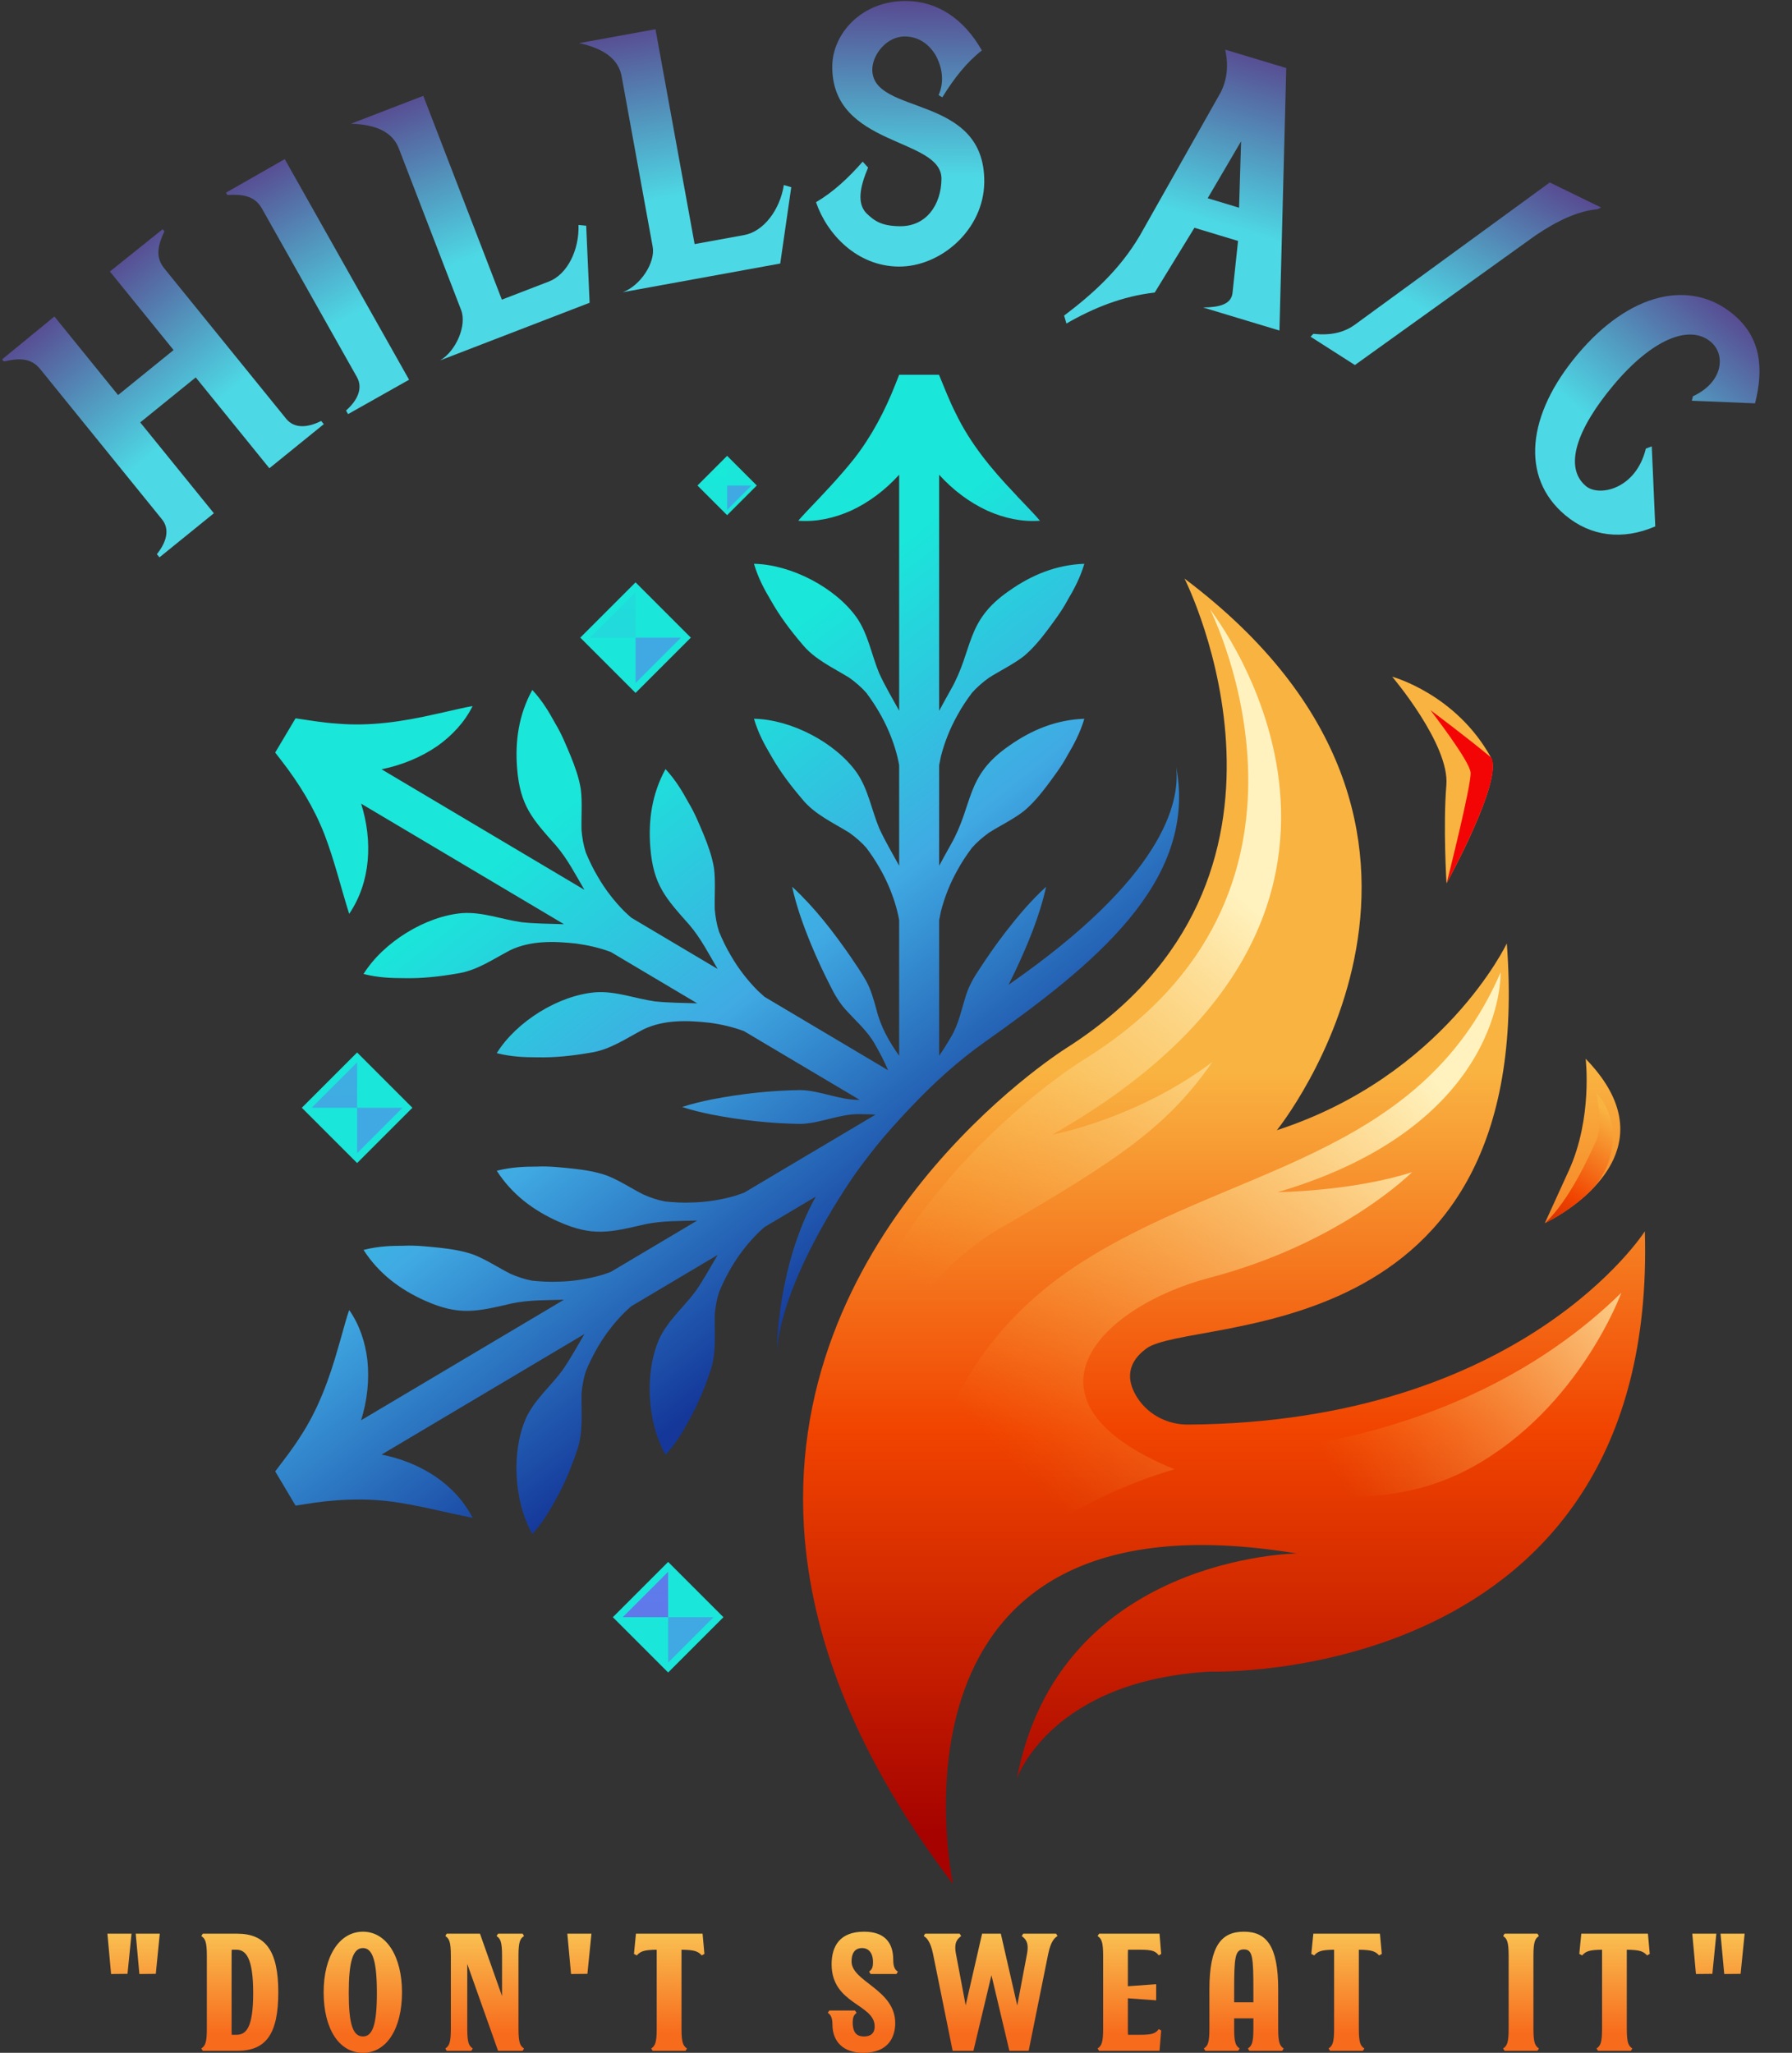 <?xml version="1.0" encoding="UTF-8" standalone="no" ?>
<!DOCTYPE svg PUBLIC "-//W3C//DTD SVG 1.1//EN" "http://www.w3.org/Graphics/SVG/1.1/DTD/svg11.dtd">
<svg xmlns="http://www.w3.org/2000/svg" xmlns:xlink="http://www.w3.org/1999/xlink" version="1.1" width="1745.954" height="2000" viewBox="0 0 1745.954 2000" xml:space="preserve">
<rect x="0" y="0" width="1745.954" height="2000" fill="#333333" stroke="none"/>
<desc>Created with Fabric.js 5.3.0</desc>
<defs>
</defs>
<g transform="matrix(1 0 0 1 872.977 1000)" id="background-logo"  >
<rect style="stroke: none; stroke-width: 0; stroke-dasharray: none; stroke-linecap: butt; stroke-dashoffset: 0; stroke-linejoin: miter; stroke-miterlimit: 4; fill: rgb(255,255,255); fill-opacity: 0; fill-rule: nonzero; opacity: 1;"  paint-order="stroke"  x="-1656.135" y="-1324.908" rx="0" ry="0" width="3312.27" height="2649.816" />
</g>
<g transform="matrix(8.056 0 0 8.056 935.481 1100.325)" id="logo-logo"  >
<g style=""  paint-order="stroke"   >
		<g transform="matrix(0.326 0 0 0.326 31.923 12.329)"  >
<linearGradient id="SVGID_3968_135280" gradientUnits="userSpaceOnUse" gradientTransform="matrix(1 0 0 1 0 0)"  x1="595.801" y1="478.466" x2="595.801" y2="762.245">
<stop offset="0%" style="stop-color:rgb(249,179,65);stop-opacity: 1"/>
<stop offset="46.816%" style="stop-color:rgb(241,68,0);stop-opacity: 1"/>
<stop offset="100%" style="stop-color:rgb(165,2,0);stop-opacity: 1"/>
</linearGradient>
<path style="stroke: none; stroke-width: 1; stroke-dasharray: none; stroke-linecap: butt; stroke-dashoffset: 0; stroke-linejoin: miter; stroke-miterlimit: 4; fill: url(#SVGID_3968_135280); fill-rule: nonzero; opacity: 1;"  paint-order="stroke"  transform=" translate(-595.801, -537.566)" d="M 590.807 700.893 C 532.244 704.143 519.328 739.428 518.944 740.521 C 534.643 657.943 622.743 657.077 622.743 657.077 C 464.668 630.918 494.659 777.042 495.198 779.653 C 495.198 779.667 495.198 779.682 495.213 779.696 C 459.459 732.672 443.718 690.091 440.326 652.62 C 429.979 538.588 534.004 471.665 537.098 469.692 C 537.141 469.664 537.169 469.65 537.169 469.65 C 636.354 406.545 582.021 297.225 581.127 295.437 C 581.127 295.437 581.127 295.437 581.141 295.437 C 705.222 388.888 615.376 500.053 615.376 500.053 C 677.388 479.883 700.68 430.759 700.68 430.759 C 712.248 583.582 583.37 568.721 566.848 581.112 C 558.587 587.301 560.234 594.327 563.952 599.805 C 568.069 605.852 575.109 609.301 582.433 609.258 C 706.783 608.378 751.891 537.552 751.891 537.552 C 756.859 706.3 590.807 700.893 590.807 700.893 z M 729.933 473.553 C 729.933 473.553 732.587 495.496 723.688 515.013 C 715.612 532.698 714.859 534.359 714.788 534.515 C 715.484 534.188 733.552 525.53 740.28 510.769 C 744.794 500.876 744.212 488.243 729.933 473.553 z M 694.889 361.977 C 694.875 361.92 694.846 361.877 694.818 361.821 C 681.859 338.217 658.156 331.815 658.156 331.815 C 658.156 331.815 679.503 356.938 678.254 372.026 C 676.991 387.099 678.311 408.461 678.311 408.461 C 678.311 408.461 678.311 408.447 678.325 408.433 C 678.893 407.396 699.119 370.564 694.889 361.977 z" stroke-linecap="round" />
</g>
		<g transform="matrix(0.326 0 0 0.326 10.992 -6.596)"  >
<linearGradient id="SVGID_3969_135281" gradientUnits="userSpaceOnUse" gradientTransform="matrix(1 0 0 1 0 0)"  x1="586.201" y1="400.213" x2="465.742" y2="542.069">
<stop offset="0%" style="stop-color:rgb(255,242,190);stop-opacity: 1"/>
<stop offset="100%" style="stop-color:rgb(249,179,65);stop-opacity: 0"/>
</linearGradient>
<path style="stroke: none; stroke-width: 1; stroke-dasharray: none; stroke-linecap: butt; stroke-dashoffset: 0; stroke-linejoin: miter; stroke-miterlimit: 4; fill: url(#SVGID_3969_135281); fill-rule: nonzero; opacity: 1;"  paint-order="stroke"  transform=" translate(-531.638, -479.555)" d="M 591.46 474.803 C 575.191 498.196 557.908 510.377 511.884 536.987 C 486.05 551.924 446.283 599.403 447.006 652.186 C 436.659 541.054 540.684 475.833 543.778 473.91 C 543.821 473.883 543.849 473.869 543.849 473.869 C 643.034 412.368 591.54 308.667 590.646 306.925 C 590.646 306.925 590.646 306.925 590.66 306.925 C 592.32 309.193 677.578 418.877 532.15 501.722 C 533.57 501.417 563.949 495.544 591.46 474.803 z" stroke-linecap="round" />
</g>
		<g transform="matrix(0.326 0 0 0.326 26.961 30.317)"  >
<linearGradient id="SVGID_3970_135282" gradientUnits="userSpaceOnUse" gradientTransform="matrix(1 0 0 1 0 0)"  x1="676.723" y1="484.248" x2="525.154" y2="631.224">
<stop offset="0%" style="stop-color:rgb(255,242,190);stop-opacity: 1"/>
<stop offset="100%" style="stop-color:rgb(249,179,65);stop-opacity: 0"/>
</linearGradient>
<path style="stroke: none; stroke-width: 1; stroke-dasharray: none; stroke-linecap: butt; stroke-dashoffset: 0; stroke-linejoin: miter; stroke-miterlimit: 4; fill: url(#SVGID_3970_135282); fill-rule: nonzero; opacity: 1;"  paint-order="stroke"  transform=" translate(-580.59, -592.707)" d="M 698.391 441.456 C 698.391 441.456 700.5 497.97 615.717 522.996 C 615.717 522.996 643.362 522.694 665.535 515.583 C 665.535 515.583 639.339 541.907 590.558 554.718 C 548.81 565.681 516.175 600.661 577.431 625.819 C 577.431 625.819 468.045 654.26 485.546 743.957 C 485.546 743.957 434.252 652.072 485.664 595.191 C 485.664 595.191 475.659 619.962 484.453 643.321 C 484.453 643.321 484.453 587.977 540.24 550.786 C 596.027 513.594 668.076 511.565 698.391 441.456 z" stroke-linecap="round" />
</g>
		<g transform="matrix(0.326 0 0 0.326 55.952 32.076)"  >
<linearGradient id="SVGID_3971_135283" gradientUnits="userSpaceOnUse" gradientTransform="matrix(1 0 0 1 0 0)"  x1="769.615" y1="544.3" x2="635.945" y2="625.943">
<stop offset="0%" style="stop-color:rgb(255,242,190);stop-opacity: 1"/>
<stop offset="100%" style="stop-color:rgb(249,179,65);stop-opacity: 0"/>
</linearGradient>
<path style="stroke: none; stroke-width: 1; stroke-dasharray: none; stroke-linecap: butt; stroke-dashoffset: 0; stroke-linejoin: miter; stroke-miterlimit: 4; fill: url(#SVGID_3971_135283); fill-rule: nonzero; opacity: 1;"  paint-order="stroke"  transform=" translate(-669.457, -598.098)" d="M 595.801 619.613 C 595.801 619.613 681.579 620.559 743.112 560.305 C 743.112 560.305 727.674 602.936 687.926 624.931 C 672.884 633.254 655.656 636.781 638.499 635.701 C 638.499 635.701 607.766 630.37 595.801 619.613 z" stroke-linecap="round" />
</g>
		<g transform="matrix(0.326 0 0 0.326 60.66 -40.247)"  >
<path style="stroke: none; stroke-width: 1; stroke-dasharray: none; stroke-linecap: butt; stroke-dashoffset: 0; stroke-linejoin: miter; stroke-miterlimit: 4; fill: rgb(244,5,5); fill-rule: nonzero; opacity: 1;"  paint-order="stroke"  transform=" translate(-683.888, -376.405)" d="M 678.325 408.433 C 678.311 408.447 678.311 408.461 678.311 408.461 C 678.311 408.461 687.555 371.973 687.186 367.488 C 686.831 363.102 672.69 344.944 672.307 344.348 C 672.903 344.788 685.805 354.426 694.889 361.977 C 699.119 370.564 678.893 407.396 678.325 408.433 z" stroke-linecap="round" />
</g>
		<g transform="matrix(0.326 0 0 0.326 74.841 3.45)"  >
<linearGradient id="SVGID_3972_135284" gradientUnits="userSpaceOnUse" gradientTransform="matrix(1 0 0 1 0 0)"  x1="739.971" y1="494.388" x2="698.847" y2="552.748">
<stop offset="0%" style="stop-color:rgb(249,179,65);stop-opacity: 1"/>
<stop offset="46.816%" style="stop-color:rgb(241,68,0);stop-opacity: 1"/>
<stop offset="100%" style="stop-color:rgb(165,2,0);stop-opacity: 1"/>
</linearGradient>
<path style="stroke: none; stroke-width: 1; stroke-dasharray: none; stroke-linecap: butt; stroke-dashoffset: 0; stroke-linejoin: miter; stroke-miterlimit: 4; fill: url(#SVGID_3972_135284); fill-rule: nonzero; opacity: 1;"  paint-order="stroke"  transform=" translate(-727.358, -510.35)" d="M 730.539 523.691 C 723.22 530.481 715.246 534.3 714.788 534.515 C 723.787 526.041 730.984 510.017 733.737 504.041 C 736.49 498.08 733.737 486.185 733.737 486.185 C 735.978 488.426 737.543 491.236 738.589 494.38 C 742.054 504.8 738.588 516.223 730.539 523.691 z" stroke-linecap="round" />
</g>
		<g transform="matrix(0.326 0 0 0.326 -52.107 -7.888)"  >
<linearGradient id="SVGID_3973_135285" gradientUnits="userSpaceOnUse" gradientTransform="matrix(1 0 0 1 0 0)"  x1="854.888" y1="991.016" x2="1834.162" y2="2100.86">
<stop offset="0%" style="stop-color:rgb(26,230,218);stop-opacity: 1"/>
<stop offset="46.369%" style="stop-color:rgb(64,170,227);stop-opacity: 1"/>
<stop offset="100%" style="stop-color:rgb(20,55,153);stop-opacity: 1"/>
</linearGradient>
<path style="stroke: none; stroke-width: 1; stroke-dasharray: none; stroke-linecap: butt; stroke-dashoffset: 0; stroke-linejoin: miter; stroke-miterlimit: 4; fill: url(#SVGID_3973_135285); fill-rule: nonzero; opacity: 1;"  paint-order="stroke"  transform=" translate(-338.219, -475.594)" d="M 398.146 317.365 L 377.637 337.874 L 357.128 317.365 L 377.637 296.856 L 398.146 317.365 z M 274.34 471.26 L 253.831 491.769 L 274.34 512.277 L 294.848 491.769 L 274.34 471.26 z M 389.723 660.246 L 369.214 680.755 L 389.723 701.264 L 410.232 680.755 L 389.723 660.246 z M 411.604 249.925 L 400.602 260.928 L 411.604 271.93 L 422.606 260.928 L 411.604 249.925 z" stroke-linecap="round" />
</g>
		<g transform="matrix(0.326 0 0 0.326 -53.304 -10.913)"  >
<linearGradient id="SVGID_3974_135287" gradientUnits="userSpaceOnUse" gradientTransform="matrix(1 0 0 1 257.495 251.891)"  x1="0" y1="0" x2="0" y2="429">
<stop offset="0%" style="stop-color:rgb(23,234,217);stop-opacity: 1"/>
<stop offset="100%" style="stop-color:rgb(96,120,234);stop-opacity: 1"/>
</linearGradient>
<path style="stroke: none; stroke-width: 1; stroke-dasharray: none; stroke-linecap: butt; stroke-dashoffset: 0; stroke-linejoin: miter; stroke-miterlimit: 4; fill: url(#SVGID_3974_135287); fill-rule: nonzero; opacity: 1;"  paint-order="stroke"  transform=" translate(-334.549, -466.323)" d="M 377.637 300.52 L 377.637 317.365 L 360.792 317.365 L 377.637 300.52 z M 257.495 491.769 L 274.339 491.769 L 274.339 474.924 L 257.495 491.769 z M 372.878 680.755 L 389.723 680.755 L 389.723 663.91 L 372.878 680.755 z M 402.567 260.928 L 411.604 260.928 L 411.604 251.891 L 402.567 260.928 z" stroke-linecap="round" />
</g>
		<g transform="matrix(0.326 0 0 0.326 -28.183 -21.17)"  >
<linearGradient id="SVGID_3975_135288" gradientUnits="userSpaceOnUse" gradientTransform="matrix(1 0 0 1 0 0)"  x1="339.627" y1="390.001" x2="466.636" y2="551.484">
<stop offset="0%" style="stop-color:rgb(26,230,218);stop-opacity: 1"/>
<stop offset="46.369%" style="stop-color:rgb(64,170,227);stop-opacity: 1"/>
<stop offset="100%" style="stop-color:rgb(20,55,153);stop-opacity: 1"/>
</linearGradient>
<path style="stroke: none; stroke-width: 1; stroke-dasharray: none; stroke-linecap: butt; stroke-dashoffset: 0; stroke-linejoin: miter; stroke-miterlimit: 4; fill: url(#SVGID_3975_135288); fill-rule: nonzero; opacity: 1;"  paint-order="stroke"  transform=" translate(-411.553, -434.881)" d="M 507.141 467.405 C 497.007 474.572 487.823 482.975 479.307 492.002 C 474.921 496.658 470.436 501.611 467.072 505.798 C 464.404 509.12 461.835 512.484 459.394 515.876 C 459.394 515.876 432.738 552.907 430.055 581.394 C 430.055 581.394 430.055 550.736 444.434 524.761 L 425.4 536.074 C 422.064 538.955 419.112 542.305 416.529 545.825 C 413.307 550.267 410.653 555.136 408.552 560.231 C 407.686 562.885 407.204 565.724 406.962 568.52 C 406.835 575.759 407.714 583.097 405.145 589.995 C 403.016 596.255 400.533 602.344 397.197 608.149 C 394.954 612.237 392.556 616.367 388.695 620.54 C 381.854 608.461 380.832 590.066 386.396 577.505 C 389.518 570.749 395.494 565.752 399.865 559.848 C 402.875 555.519 405.373 550.906 408.041 546.392 L 375.978 565.44 C 372.642 568.307 369.69 571.671 367.107 575.177 C 363.87 579.634 361.23 584.502 359.13 589.584 C 358.264 592.252 357.781 595.077 357.54 597.873 C 357.412 605.126 358.292 612.45 355.723 619.362 C 353.594 625.621 351.11 631.71 347.775 637.516 C 345.532 641.589 343.133 645.734 339.273 649.907 C 332.431 637.814 331.41 619.433 336.974 606.871 C 340.096 600.115 346.072 595.105 350.443 589.215 C 353.438 584.885 355.95 580.273 358.619 575.745 L 283.364 620.455 C 297.558 623.265 310.559 631.171 317.131 643.917 C 306.982 641.93 297.047 639.219 286.827 637.87 C 276.225 636.508 265.537 637.104 255.034 638.836 C 254.153 638.963 252.422 639.276 251.542 639.389 C 251.485 639.389 251.414 639.403 251.443 639.375 L 243.906 626.7 C 246.957 622.612 250.279 618.453 253.018 614.082 C 259.831 603.834 264.046 592.209 267.368 580.372 C 267.808 578.953 268.191 577.519 268.603 576.057 C 269.511 572.991 270.249 569.94 271.342 566.831 C 275.189 572.31 277.318 578.811 278.098 585.425 C 278.879 592.82 278.027 600.456 275.77 607.723 L 351.025 563.013 C 344.567 563.212 338.095 563.041 331.736 564.376 C 318.735 567.385 312.262 569.074 299.488 563.368 C 290.248 559.238 282.342 553.347 276.665 544.533 C 282.172 543.128 286.955 543 291.611 542.986 C 296.181 542.773 300.552 543.298 304.995 543.738 C 309.267 544.221 313.455 544.874 317.514 546.293 C 322.255 548.152 326.513 551.034 331.097 553.361 C 333.666 554.483 336.377 555.419 339.131 555.93 C 342.41 556.271 345.745 556.47 349.024 556.314 C 354.474 556.2 359.996 555.32 365.233 553.787 C 366.297 553.447 367.376 553.063 368.441 552.666 L 400.447 533.646 C 393.989 533.845 387.517 533.675 381.158 535.009 C 368.157 538.018 361.685 539.707 348.91 534.001 C 339.67 529.871 331.764 523.981 326.087 515.166 C 331.594 513.775 336.377 513.633 341.033 513.619 C 345.603 513.406 349.975 513.931 354.417 514.386 C 358.69 514.854 362.891 515.521 366.936 516.94 C 371.677 518.786 375.935 521.681 380.52 523.995 C 383.089 525.116 385.8 526.053 388.553 526.564 C 391.832 526.904 395.167 527.103 398.446 526.947 C 403.896 526.833 409.418 525.953 414.655 524.421 C 415.72 524.08 416.799 523.697 417.863 523.299 L 466.632 494.33 C 464.702 494.216 462.757 494.16 460.799 494.16 C 453.404 493.989 446.222 497.595 438.813 497.793 C 427.756 497.637 416.728 496.431 405.841 494.316 C 402.165 493.564 398.503 492.712 394.841 491.505 C 398.503 490.313 402.165 489.462 405.841 488.709 C 416.728 486.594 427.756 485.388 438.813 485.232 C 446.194 485.431 453.347 489.007 460.728 488.865 L 417.82 463.374 C 413.704 461.827 409.333 460.833 405.018 460.251 C 396.828 459.343 388.127 459.073 380.52 462.707 C 374.09 466.056 368.072 470.329 360.776 471.379 C 354.261 472.5 347.732 473.238 341.033 473.082 C 336.377 473.068 331.594 472.926 326.087 471.535 C 333.425 459.74 349.095 450.046 362.777 448.953 C 370.215 448.442 377.454 451.295 384.721 452.331 C 389.972 452.885 395.21 452.885 400.462 453.055 L 368.398 434.007 C 364.282 432.46 359.91 431.481 355.595 430.884 C 347.406 429.976 338.705 429.706 331.097 433.34 C 324.668 436.69 318.649 440.962 311.354 442.012 C 304.839 443.134 298.31 443.872 291.611 443.715 C 286.955 443.701 282.172 443.559 276.665 442.168 C 284.003 430.388 299.673 420.693 313.355 419.586 C 320.793 419.09 328.031 421.942 335.299 422.964 C 340.55 423.532 345.788 423.518 351.039 423.702 L 275.785 378.992 C 280.114 392.803 279.39 408.018 271.342 419.87 C 268.234 409.991 265.849 399.971 262.159 390.362 C 258.27 380.398 252.635 371.285 246.106 362.883 C 245.566 362.187 244.473 360.81 243.948 360.101 C 243.92 360.044 243.863 359.987 243.906 360.001 L 251.443 347.326 C 256.481 348.05 261.719 348.973 266.871 349.285 C 279.134 350.378 291.355 348.504 303.349 345.765 C 304.796 345.481 306.244 345.126 307.734 344.786 C 310.857 344.119 313.88 343.324 317.131 342.784 C 314.164 348.788 309.466 353.756 304.044 357.617 C 297.913 361.832 290.787 364.728 283.35 366.232 L 358.605 410.942 C 355.34 405.364 352.388 399.602 348.186 394.648 C 339.315 384.656 334.745 379.83 333.638 365.849 C 332.843 355.757 334.234 345.992 339.273 336.795 C 343.133 340.968 345.532 345.098 347.775 349.186 C 350.145 353.103 351.777 357.177 353.509 361.307 C 355.127 365.281 356.561 369.284 357.256 373.514 C 357.895 378.581 357.398 383.691 357.54 388.829 C 357.781 391.625 358.264 394.449 359.13 397.104 C 360.407 400.155 361.827 403.164 363.53 405.989 C 366.241 410.715 369.647 415.144 373.494 419.004 C 374.303 419.785 375.154 420.537 376.006 421.29 L 408.027 440.309 C 404.762 434.731 401.81 428.968 397.609 424.015 C 388.738 414.008 384.167 409.197 383.06 395.216 C 382.265 385.124 383.656 375.359 388.695 366.161 C 392.556 370.334 394.954 374.465 397.197 378.552 C 399.567 382.456 401.2 386.543 402.931 390.66 C 404.549 394.648 405.983 398.651 406.678 402.88 C 407.317 407.933 406.82 413.057 406.962 418.181 C 407.204 420.977 407.686 423.816 408.552 426.47 C 409.829 429.522 411.249 432.531 412.952 435.355 C 415.663 440.082 419.069 444.496 422.916 448.371 C 423.725 449.137 424.577 449.904 425.442 450.656 L 471.274 477.88 C 469.868 474.572 468.208 471.379 466.391 468.242 C 463.723 463.402 459.28 459.57 455.561 455.454 C 453.049 452.686 451.261 449.506 449.628 446.185 C 447.116 441.26 444.803 436.278 442.688 431.154 C 439.835 424.213 437.294 417.23 435.676 409.807 C 443.965 417.443 450.778 426.3 457.165 435.483 C 459.209 438.535 461.338 441.53 463.126 444.737 C 464.915 448.002 465.923 451.65 466.916 455.241 C 468.478 461.67 471.614 467.234 475.376 472.5 L 475.376 422.184 C 474.609 417.855 473.218 413.597 471.515 409.594 C 469.343 404.541 466.505 399.772 463.212 395.372 C 461.366 393.271 459.181 391.412 456.896 389.765 C 450.735 385.947 443.979 382.967 439.352 377.232 C 435.066 372.208 431.091 366.956 427.813 361.137 C 425.442 357.12 423.115 352.933 421.511 347.483 C 435.335 347.752 451.772 356.325 459.663 367.496 C 463.893 373.627 465.142 381.32 467.967 388.091 C 470.152 392.888 472.849 397.387 475.376 402 L 475.376 364.699 C 474.609 360.37 473.218 356.112 471.515 352.11 C 469.343 347.057 466.505 342.288 463.212 337.888 C 461.366 335.787 459.181 333.913 456.896 332.281 C 450.735 328.463 443.979 325.482 439.352 319.748 C 435.066 314.724 431.091 309.472 427.813 303.638 C 425.442 299.636 423.115 295.449 421.511 289.998 C 435.335 290.268 451.772 298.841 459.663 310.011 C 463.893 316.143 465.142 323.836 467.967 330.606 C 470.152 335.404 472.849 339.903 475.376 344.502 L 475.376 256.955 C 470.266 262.605 464.134 267.26 457.392 270.34 C 451.303 273.051 444.632 274.541 437.961 274.03 C 439.054 272.682 440.19 271.561 441.268 270.368 C 447.258 264.081 453.248 257.807 458.627 251.065 C 465.213 242.634 470.166 233.139 474.056 223.231 C 474.382 222.408 475.007 220.776 475.347 219.953 C 475.376 219.896 475.404 219.825 475.418 219.867 L 490.151 219.867 C 492.11 224.58 493.998 229.547 496.354 234.146 C 501.676 245.246 509.526 254.798 518.013 263.697 C 518.993 264.805 520.043 265.869 521.093 266.976 C 523.265 269.318 525.493 271.504 527.622 274.03 C 520.937 274.541 514.266 273.051 508.177 270.34 C 501.421 267.232 495.289 262.59 490.208 256.97 L 490.208 344.559 C 491.599 341.975 493.004 339.406 494.438 336.866 C 503.124 321.678 499.661 311.402 516.211 300.005 C 524.486 294.157 533.598 290.382 544.073 289.998 C 542.455 295.449 540.127 299.636 537.771 303.638 C 535.614 307.669 532.931 311.161 530.277 314.752 C 527.679 318.187 524.968 321.451 521.69 324.219 C 517.659 327.342 513.017 329.528 508.674 332.281 C 506.403 333.913 504.217 335.787 502.372 337.888 C 500.399 340.528 498.526 343.295 496.978 346.191 C 494.296 350.946 492.238 356.126 490.875 361.406 C 490.634 362.514 490.407 363.621 490.208 364.742 L 490.208 402.043 C 491.599 399.46 493.004 396.891 494.438 394.35 C 503.124 379.163 499.661 368.887 516.211 357.489 C 524.486 351.641 533.598 347.866 544.073 347.483 C 542.455 352.933 540.127 357.12 537.771 361.137 C 535.614 365.168 532.931 368.645 530.277 372.25 C 527.679 375.671 524.968 378.95 521.69 381.703 C 517.659 384.84 513.017 387.026 508.674 389.765 C 506.403 391.412 504.217 393.271 502.372 395.372 C 500.399 398.012 498.526 400.78 496.978 403.689 C 494.296 408.43 492.238 413.625 490.875 418.905 C 490.634 419.998 490.407 421.105 490.208 422.226 L 490.208 472.514 C 491.769 470.286 493.203 467.972 494.594 465.588 C 497.447 460.861 498.554 455.099 500.257 449.819 C 501.407 446.27 503.28 443.119 505.353 440.053 C 508.362 435.426 511.527 430.927 514.905 426.541 C 519.504 420.608 524.287 414.917 529.908 409.807 C 527.438 420.807 523.151 431.126 518.382 441.246 C 517.573 442.892 516.793 444.539 515.955 446.171 C 573.369 406.372 579.571 378.751 578.166 365.437 C 586.157 408.104 547.195 439.046 507.141 467.405 z" stroke-linecap="round" />
</g>
		<g transform="matrix(0.326 0 0 0.326 -49.083 -6.691)"  >
<path style="stroke: none; stroke-width: 1; stroke-dasharray: none; stroke-linecap: butt; stroke-dashoffset: 0; stroke-linejoin: miter; stroke-miterlimit: 4; fill: rgb(64,169,227); fill-rule: nonzero; opacity: 1;"  paint-order="stroke"  transform=" translate(-347.49, -479.264)" d="M 394.482 317.365 L 377.637 334.21 L 377.637 317.365 L 394.482 317.365 z M 274.339 491.769 L 274.339 508.614 L 291.184 491.769 L 274.339 491.769 z M 389.723 680.755 L 389.723 697.6 L 406.568 680.755 L 389.723 680.755 z M 411.604 260.928 L 411.604 269.964 L 420.641 260.928 L 411.604 260.928 z" stroke-linecap="round" />
</g>
</g>
</g>
<g transform="matrix(3.959 -3.209 3.209 3.959 157.727 382.283)" id="text-logo-0"  >
<g style=""  paint-order="stroke"   >
		<g transform="matrix(1 0 0 1 0 0)" id="f5d0258a-674f-444c-b812-e7badd6c0299-path-0"  >
<linearGradient id="SVGID_135289" gradientUnits="userSpaceOnUse" gradientTransform="matrix(1 0 0 1 -0.2 -47.83)"  x1="0.198" y1="-10.169" x2="0.198" y2="64.381">
<stop offset="0%" style="stop-color:rgb(91,36,122);stop-opacity: 1"/>
<stop offset="57%" style="stop-color:rgb(77,216,229);stop-opacity: 1"/>
</linearGradient>
<path style="stroke: rgb(255,255,255); stroke-width: 0; stroke-dasharray: none; stroke-linecap: butt; stroke-dashoffset: 0; stroke-linejoin: miter; stroke-miterlimit: 4; fill: url(#SVGID_135289); fill-rule: nonzero; opacity: 1;"  paint-order="stroke"  transform=" translate(-20.02, 23.62)" d="M 26.85 0.59 L 40.24 0.59 L 40.24 -0.2 C 37.47 -0.79 35.3 -2.24 35.3 -4.75 L 35.3 -41.76 C 35.3 -44.66 37.34 -46.05 39.78 -47.24 L 39.78 -47.76 L 26.85 -47.83 L 26.85 -28.5 L 13.19 -28.5 L 13.19 -47.83 L 0.26 -47.76 L 0.26 -47.24 C 2.7 -46.05 4.75 -44.66 4.75 -41.76 L 4.75 -4.75 C 4.75 -2.24 2.57 -0.79 -0.2 -0.2 L -0.2 0.59 L 13.19 0.59 L 13.19 -21.77 L 26.85 -21.77 Z" stroke-linecap="round" />
</g>
</g>
</g>
<g transform="matrix(4.439 -2.502 2.502 4.439 308.275 279.24)" id="text-logo-1"  >
<g style=""  paint-order="stroke"   >
		<g transform="matrix(1 0 0 1 0 0)" id="b2fa7c7a-8dd4-4da5-b8a2-44830bf90ca3-path-0"  >
<linearGradient id="SVGID_135290" gradientUnits="userSpaceOnUse" gradientTransform="matrix(1 0 0 1 0 -47.83)"  x1="0" y1="-10.169" x2="0" y2="64.381">
<stop offset="0%" style="stop-color:rgb(91,36,122);stop-opacity: 1"/>
<stop offset="57%" style="stop-color:rgb(77,216,229);stop-opacity: 1"/>
</linearGradient>
<path style="stroke: rgb(255,255,255); stroke-width: 0; stroke-dasharray: none; stroke-linecap: butt; stroke-dashoffset: 0; stroke-linejoin: miter; stroke-miterlimit: 4; fill: url(#SVGID_135290); fill-rule: nonzero; opacity: 1;"  paint-order="stroke"  transform=" translate(-6.695, 23.62)" d="M 0 -0.2 L 0 0.59 L 13.39 0.59 L 13.39 -47.83 L 0.46 -47.76 L 0.46 -47.24 C 2.9 -46.05 4.95 -44.66 4.95 -41.76 L 4.95 -4.75 C 4.95 -2.24 2.77 -0.79 0 -0.2 Z" stroke-linecap="round" />
</g>
</g>
</g>
<g transform="matrix(4.755 -1.833 1.833 4.755 468.515 203.777)" id="text-logo-2"  >
<g style=""  paint-order="stroke"   >
		<g transform="matrix(1 0 0 1 0 0)" id="33049c39-88bc-42de-b6c5-b07c8bc6dae4-path-0"  >
<linearGradient id="SVGID_135291" gradientUnits="userSpaceOnUse" gradientTransform="matrix(1 0 0 1 -0.66 -47.76)"  x1="0.66" y1="-10.235" x2="0.66" y2="64.315">
<stop offset="0%" style="stop-color:rgb(91,36,122);stop-opacity: 1"/>
<stop offset="57%" style="stop-color:rgb(77,216,229);stop-opacity: 1"/>
</linearGradient>
<path style="stroke: rgb(255,255,255); stroke-width: 0; stroke-dasharray: none; stroke-linecap: butt; stroke-dashoffset: 0; stroke-linejoin: miter; stroke-miterlimit: 4; fill: url(#SVGID_135291); fill-rule: nonzero; opacity: 1;"  paint-order="stroke"  transform=" translate(-16.99, 23.585)" d="M -0.66 0.59 L 29.95 0.59 L 34.64 -13.39 L 33.32 -14.05 C 31.73 -9.5 27.91 -6 24.15 -6 L 14.51 -6 L 14.51 -47.76 L -0.33 -47.76 C 3.96 -45.98 6.66 -43.48 6.53 -39.78 L 6.53 -6.93 C 6.53 -3.83 2.84 0 -0.66 0.59 Z" stroke-linecap="round" />
</g>
</g>
</g>
<g transform="matrix(5.013 -0.913 0.913 5.013 673.143 147.387)" id="text-logo-3"  >
<g style=""  paint-order="stroke"   >
		<g transform="matrix(1 0 0 1 0 0)" id="6347d2dd-e9a3-43bc-89a1-93a4e6ea706b-path-0"  >
<linearGradient id="SVGID_135292" gradientUnits="userSpaceOnUse" gradientTransform="matrix(1 0 0 1 -0.66 -47.76)"  x1="0.66" y1="-10.235" x2="0.66" y2="64.315">
<stop offset="0%" style="stop-color:rgb(91,36,122);stop-opacity: 1"/>
<stop offset="57%" style="stop-color:rgb(77,216,229);stop-opacity: 1"/>
</linearGradient>
<path style="stroke: rgb(255,255,255); stroke-width: 0; stroke-dasharray: none; stroke-linecap: butt; stroke-dashoffset: 0; stroke-linejoin: miter; stroke-miterlimit: 4; fill: url(#SVGID_135292); fill-rule: nonzero; opacity: 1;"  paint-order="stroke"  transform=" translate(-16.99, 23.585)" d="M -0.66 0.59 L 29.95 0.59 L 34.64 -13.39 L 33.32 -14.05 C 31.73 -9.5 27.91 -6 24.15 -6 L 14.51 -6 L 14.51 -47.76 L -0.33 -47.76 C 3.96 -45.98 6.66 -43.48 6.53 -39.78 L 6.53 -6.93 C 6.53 -3.83 2.84 0 -0.66 0.59 Z" stroke-linecap="round" />
</g>
</g>
</g>
<g transform="matrix(5.095 0.055 -0.055 5.095 877.621 130.316)" id="text-logo-4"  >
<g style=""  paint-order="stroke"   >
		<g transform="matrix(1 0 0 1 0 0)" id="7cc1df71-f3e3-46e0-901d-f25997e56775-path-0"  >
<linearGradient id="SVGID_135293" gradientUnits="userSpaceOnUse" gradientTransform="matrix(1 0 0 1 -0.59 -48.95)"  x1="0.594" y1="-9.048" x2="0.594" y2="65.503">
<stop offset="0%" style="stop-color:rgb(91,36,122);stop-opacity: 1"/>
<stop offset="57%" style="stop-color:rgb(77,216,229);stop-opacity: 1"/>
</linearGradient>
<path style="stroke: rgb(255,255,255); stroke-width: 0; stroke-dasharray: none; stroke-linecap: butt; stroke-dashoffset: 0; stroke-linejoin: miter; stroke-miterlimit: 4; fill: url(#SVGID_135293); fill-rule: nonzero; opacity: 1;"  paint-order="stroke"  transform=" translate(-15.475, 23.55)" d="M 22.63 -31.01 L 23.35 -30.61 C 25.53 -34.24 27.91 -37.34 30.81 -39.65 C 27.31 -45.65 22.23 -48.95 16.3 -48.95 C 7.78 -48.95 2.24 -42.62 2.24 -36.35 C 2.24 -20.78 23.35 -23.02 23.35 -14.98 C 23.35 -10.09 20.58 -5.87 15.5 -5.87 C 12.01 -5.87 10.62 -6.8 9.04 -8.31 C 7.26 -10.16 7.72 -13.19 9.3 -17.02 L 8.25 -18.14 C 5.54 -14.98 2.7 -12.27 -0.59 -10.29 C 1.58 -4.16 7.39 1.85 15.31 1.85 C 23.35 1.85 31.54 -5.34 31.54 -14.45 C 31.54 -31.54 9.9 -26.85 9.9 -35.82 C 9.9 -38.59 12.54 -42.16 16.1 -42.16 C 18.54 -42.16 20.58 -40.9 21.97 -38.66 C 23.55 -35.82 23.55 -33.18 22.63 -31.01 Z" stroke-linecap="round" />
</g>
</g>
</g>
<g transform="matrix(0.989 0.151 -0.151 0.989 355.334 96.868)" id="text-logo-5"  >
<g style=""  paint-order="stroke"   >
		<g transform="matrix(1 0 0 1 0 0)" id="8535fdef-3f7d-4c3a-9aca-ccd80b847be4-path-0"  >
<linearGradient id="SVGID_135294" gradientUnits="userSpaceOnUse" gradientTransform="matrix(1 0 0 1 0 0)"  x1="-13.195" y1="-58" x2="-13.195" y2="16.55">
<stop offset="0%" style="stop-color:rgb(91,36,122);stop-opacity: 1"/>
<stop offset="57%" style="stop-color:rgb(77,216,229);stop-opacity: 1"/>
</linearGradient>
<path style="stroke: rgb(255,255,255); stroke-width: 0; stroke-dasharray: none; stroke-linecap: butt; stroke-dashoffset: 0; stroke-linejoin: miter; stroke-miterlimit: 4; fill: url(#SVGID_135294); fill-rule: nonzero; opacity: 1;"  paint-order="stroke"  transform=" translate(0, 0)" d="" stroke-linecap="round" />
</g>
</g>
</g>
<g transform="matrix(4.878 1.473 -1.473 4.878 1176.357 199.882)" id="text-logo-6"  >
<g style=""  paint-order="stroke"   >
		<g transform="matrix(1 0 0 1 0 0)" id="af97bee4-657d-42b2-918a-2a1ede288ac3-path-0"  >
<linearGradient id="SVGID_135295" gradientUnits="userSpaceOnUse" gradientTransform="matrix(1 0 0 1 -6.07 -47.83)"  x1="6.07" y1="-10.169" x2="6.07" y2="64.381">
<stop offset="0%" style="stop-color:rgb(91,36,122);stop-opacity: 1"/>
<stop offset="57%" style="stop-color:rgb(77,216,229);stop-opacity: 1"/>
</linearGradient>
<path style="stroke: rgb(255,255,255); stroke-width: 0; stroke-dasharray: none; stroke-linecap: butt; stroke-dashoffset: 0; stroke-linejoin: miter; stroke-miterlimit: 4; fill: url(#SVGID_135295); fill-rule: nonzero; opacity: 1;"  paint-order="stroke"  transform=" translate(-14.05, 18.375)" d="M -6.07 9.76 L -5.21 11.08 C -1.12 6.73 3.56 2.97 9.24 0.53 L 12.93 -13.52 L 21.64 -13.52 L 23.49 -3.76 C 23.95 -1.52 21.84 -0.33 18.93 0.59 L 34.17 0.59 L 20.91 -47.83 L 8.71 -47.83 C 10.23 -45.13 10.75 -42.36 10.23 -39.65 L 3.36 -9.04 C 1.58 -1.78 -1.98 4.16 -6.07 9.76 Z M 13.72 -19.66 L 16.69 -31.93 L 19.99 -19.66 Z" stroke-linecap="round" />
</g>
</g>
</g>
<g transform="matrix(4.482 2.425 -2.425 4.482 1417.505 266.713)" id="text-logo-7"  >
<g style=""  paint-order="stroke"   >
		<g transform="matrix(1 0 0 1 0 0)" id="ff5f9fdd-cb76-467b-86ee-19c57d722280-path-0"  >
<linearGradient id="SVGID_135296" gradientUnits="userSpaceOnUse" gradientTransform="matrix(1 0 0 1 0.66 -48.82)"  x1="-0.66" y1="-9.18" x2="-0.66" y2="65.371">
<stop offset="0%" style="stop-color:rgb(91,36,122);stop-opacity: 1"/>
<stop offset="57%" style="stop-color:rgb(77,216,229);stop-opacity: 1"/>
</linearGradient>
<path style="stroke: rgb(255,255,255); stroke-width: 0; stroke-dasharray: none; stroke-linecap: butt; stroke-dashoffset: 0; stroke-linejoin: miter; stroke-miterlimit: 4; fill: url(#SVGID_135296); fill-rule: nonzero; opacity: 1;"  paint-order="stroke"  transform=" translate(-19.2, 24.375)" d="M 6.99 -6.66 L 26.85 -48.36 L 37.74 -48.82 L 37.34 -48.23 C 34.17 -46.12 31.6 -42.62 29.29 -38.2 L 10.69 0.07 L 0.66 -0.66 L 0.86 -1.39 C 3.89 -2.64 5.87 -4.35 6.99 -6.66 Z" stroke-linecap="round" />
</g>
</g>
</g>
<g transform="matrix(3.901 3.278 -3.278 3.901 1600.43 398.665)" id="text-logo-8"  >
<g style=""  paint-order="stroke"   >
		<g transform="matrix(1 0 0 1 0 -3.55271e-15)" id="f2ef8fbc-0ea7-44bb-a037-1d97f161f7d5-path-0"  >
<linearGradient id="SVGID_135297" gradientUnits="userSpaceOnUse" gradientTransform="matrix(1 0 0 1 1.25 -48.42)"  x1="-1.254" y1="-9.575" x2="-1.254" y2="64.975">
<stop offset="0%" style="stop-color:rgb(91,36,122);stop-opacity: 1"/>
<stop offset="57%" style="stop-color:rgb(77,216,229);stop-opacity: 1"/>
</linearGradient>
<path style="stroke: rgb(255,255,255); stroke-width: 0; stroke-dasharray: none; stroke-linecap: butt; stroke-dashoffset: 0; stroke-linejoin: miter; stroke-miterlimit: 4; fill: url(#SVGID_135297); fill-rule: nonzero; opacity: 1;"  paint-order="stroke"  transform=" translate(-17.515, 23.385)" d="M 19.2 1.65 C 25.6 1.65 30.74 -1.72 33.78 -7.78 L 23.42 -19.07 L 22.83 -18.01 C 26.39 -10.89 21.97 -5.15 18.67 -5.15 C 13.06 -5.15 10.29 -12.4 10.29 -23.42 C 10.29 -34.7 13.85 -41.63 19.2 -41.63 C 23.02 -41.63 25.99 -37.21 23.29 -31.47 L 23.68 -30.68 L 33.25 -38.07 C 30.22 -44.33 25.99 -48.42 19.2 -48.42 C 8.51 -48.42 1.25 -38.92 1.25 -23.42 C 1.25 -8.31 7.98 1.65 19.2 1.65 Z" stroke-linecap="round" />
</g>
</g>
</g>
<g transform="matrix(5.096 0 0 5.096 902.231 1940.991)" id="tagline-dc5f8e42-d184-4533-a773-08a20d2c5196-logo"  >
<g style=""  paint-order="stroke"   >
		<g transform="matrix(1 0 0 1 -5.684342e-14 0)" id="tagline-dc5f8e42-d184-4533-a773-08a20d2c5196-logo-path-0"  >
<linearGradient id="SVGID_135298" gradientUnits="userSpaceOnUse" gradientTransform="matrix(1 0 0 1 0.77 -22.78)"  x1="156.592" y1="-5.348" x2="156.592" y2="30.812">
<stop offset="0%" style="stop-color:rgb(250,217,97);stop-opacity: 1"/>
<stop offset="69%" style="stop-color:rgb(247,107,28);stop-opacity: 1"/>
</linearGradient>
<path style="stroke: rgb(255,255,255); stroke-width: 0; stroke-dasharray: none; stroke-linecap: butt; stroke-dashoffset: 0; stroke-linejoin: miter; stroke-miterlimit: 4; fill: url(#SVGID_135298); fill-rule: nonzero; opacity: 1;"  paint-order="stroke"  transform=" translate(-157.28, 11.2)" d="M 1.47 -14.69 L 4.61 -14.72 L 5.38 -22.4 L 0.77 -22.4 Z M 6.88 -14.69 L 10.02 -14.72 L 10.78 -22.4 L 6.18 -22.4 Z M 19.78 -4.26 C 19.78 -1.5 19.46 -0.96 18.72 -0.45 L 19.01 0 L 25.57 0 C 31.07 0 33.44 -3.17 33.44 -11.2 C 33.44 -19.04 31.07 -22.4 25.57 -22.4 L 19.01 -22.4 L 18.72 -21.95 C 19.46 -21.44 19.78 -20.9 19.78 -18.14 Z M 24.51 -4.26 L 24.51 -18.14 C 24.51 -18.59 24.51 -18.98 24.54 -19.33 L 25.44 -19.33 C 27.26 -19.33 28.64 -17.73 28.64 -11.04 C 28.64 -4.35 27.26 -3.07 25.44 -3.07 L 24.54 -3.07 C 24.51 -3.42 24.51 -3.81 24.51 -4.26 Z M 42.11 -11.2 C 42.11 -4.16 45.09 0.38 49.63 0.38 C 54.11 0.38 57.09 -4.16 57.09 -11.2 C 57.09 -18.05 54.11 -22.78 49.63 -22.78 C 45.09 -22.78 42.11 -18.05 42.11 -11.2 Z M 46.91 -11.04 C 46.91 -17.12 47.71 -19.65 49.63 -19.65 C 51.49 -19.65 52.29 -17.12 52.29 -11.04 C 52.29 -5.09 51.49 -2.75 49.63 -2.75 C 47.71 -2.75 46.91 -5.09 46.91 -11.04 Z M 75.46 0 L 80.16 0 L 80.42 -0.45 C 79.68 -0.96 79.36 -1.5 79.36 -4.26 L 79.36 -18.14 C 79.36 -20.9 79.68 -21.44 80.42 -21.95 L 80.16 -22.4 L 75.46 -22.4 L 75.17 -21.95 C 75.9 -21.44 76.22 -20.9 76.22 -18.14 L 76.22 -10.46 L 72 -22.4 L 65.63 -22.4 L 65.38 -21.95 C 66.11 -21.44 66.43 -20.9 66.43 -18.14 L 66.43 -4.26 C 66.43 -1.5 66.11 -0.96 65.38 -0.45 L 65.63 0 L 70.34 0 L 70.62 -0.45 C 69.89 -0.96 69.57 -1.5 69.57 -4.26 L 69.57 -16.61 Z M 89.41 -14.69 L 92.54 -14.72 L 93.31 -22.4 L 88.7 -22.4 Z M 105.79 -4.26 C 105.79 -1.5 105.47 -0.96 104.74 -0.45 L 105.02 0 L 111.3 0 L 111.58 -0.45 C 110.85 -0.96 110.53 -1.5 110.53 -4.26 L 110.53 -19.33 C 113.09 -19.3 113.7 -19.01 114.4 -18.24 L 114.91 -18.53 L 114.56 -22.4 L 101.82 -22.4 L 101.44 -18.53 L 101.98 -18.24 C 102.69 -19.01 103.26 -19.3 105.79 -19.33 Z M 139.23 -16.45 C 139.3 -8.9 147.46 -8.96 147.46 -4.67 C 147.46 -3.26 146.59 -2.75 145.41 -2.75 C 144.19 -2.75 143.3 -3.3 143.26 -5.34 C 143.26 -6.69 143.62 -6.91 144 -7.26 L 143.71 -7.71 L 138.78 -7.71 L 138.5 -7.26 C 138.94 -6.98 139.39 -6.53 139.39 -4.99 C 139.39 -1.76 141.5 0.38 145.25 0.38 C 150.21 0.38 151.39 -2.78 151.39 -5.31 C 151.39 -11.74 143.04 -13.22 143.04 -17.09 C 143.04 -18.62 143.62 -19.65 145.09 -19.65 C 146.14 -19.65 147.1 -18.91 147.14 -17.06 C 147.17 -15.71 146.78 -15.49 146.4 -15.14 L 146.69 -14.69 L 151.62 -14.69 L 151.9 -15.14 C 151.46 -15.42 151.01 -15.87 151.01 -17.41 C 151.01 -20.64 149.41 -22.78 145.44 -22.78 C 140.83 -22.78 139.2 -20.06 139.23 -16.45 Z M 166.34 0 L 169.79 -14.46 L 173.22 0 L 176.9 0 L 180.64 -18.53 C 181.15 -21.06 181.98 -21.7 182.43 -21.95 L 182.14 -22.4 L 175.87 -22.4 L 175.58 -21.95 C 176.26 -21.41 177.02 -20.8 176.58 -18.5 L 174.72 -8.67 L 171.58 -22.4 L 168 -22.4 L 164.86 -8.7 L 163.01 -18.5 C 162.56 -20.8 163.33 -21.41 164 -21.95 L 163.71 -22.4 L 157.12 -22.4 L 156.83 -21.95 C 157.28 -21.7 158.11 -21.06 158.62 -18.53 L 162.37 0 Z M 190.37 0 L 201.92 0 L 202.24 -3.87 L 201.79 -4.16 C 201.15 -3.36 200.64 -3.07 198.21 -3.07 L 195.9 -3.07 C 195.87 -3.42 195.87 -3.81 195.87 -4.26 L 195.87 -10.05 L 201.28 -9.66 L 201.28 -12.74 L 195.87 -12.35 L 195.87 -18.14 C 195.87 -18.59 195.87 -18.98 195.9 -19.33 L 198.21 -19.33 C 200.64 -19.33 201.15 -19.04 201.79 -18.24 L 202.24 -18.53 L 201.92 -22.4 L 190.37 -22.4 L 190.08 -21.95 C 190.82 -21.44 191.14 -20.9 191.14 -18.14 L 191.14 -4.26 C 191.14 -1.5 190.82 -0.96 190.08 -0.45 Z M 211.46 -4.26 C 211.46 -1.5 211.14 -0.96 210.4 -0.45 L 210.69 0 L 216.96 0 L 217.25 -0.45 C 216.51 -0.96 216.19 -1.5 216.19 -4.26 L 216.19 -6.21 L 219.87 -6.21 L 219.87 -4.26 C 219.87 -1.5 219.55 -0.96 218.82 -0.45 L 219.1 0 L 225.38 0 L 225.66 -0.45 C 224.93 -0.96 224.61 -1.5 224.61 -4.26 L 224.61 -11.78 C 224.61 -20.1 222.34 -22.78 218.05 -22.78 C 213.76 -22.78 211.46 -20.1 211.46 -11.78 Z M 216.19 -9.28 L 216.19 -11.52 C 216.19 -17.92 216.35 -19.39 218.05 -19.39 C 219.74 -19.39 219.87 -17.92 219.87 -11.52 L 219.87 -9.28 Z M 235.3 -4.26 C 235.3 -1.5 234.98 -0.96 234.24 -0.45 L 234.53 0 L 240.8 0 L 241.09 -0.45 C 240.35 -0.96 240.03 -1.5 240.03 -4.26 L 240.03 -19.33 C 242.59 -19.3 243.2 -19.01 243.9 -18.24 L 244.42 -18.53 L 244.06 -22.4 L 231.33 -22.4 L 230.94 -18.53 L 231.49 -18.24 C 232.19 -19.01 232.77 -19.3 235.3 -19.33 Z M 268.67 -4.26 C 268.67 -1.5 268.35 -0.96 267.62 -0.45 L 267.9 0 L 274.18 0 L 274.46 -0.45 C 273.73 -0.96 273.41 -1.5 273.41 -4.26 L 273.41 -18.14 C 273.41 -20.9 273.73 -21.44 274.46 -21.95 L 274.18 -22.4 L 267.9 -22.4 L 267.62 -21.95 C 268.35 -21.44 268.67 -20.9 268.67 -18.14 Z M 286.53 -4.26 C 286.53 -1.5 286.21 -0.96 285.47 -0.45 L 285.76 0 L 292.03 0 L 292.32 -0.45 C 291.58 -0.96 291.26 -1.5 291.26 -4.26 L 291.26 -19.33 C 293.82 -19.3 294.43 -19.01 295.14 -18.24 L 295.65 -18.53 L 295.3 -22.4 L 282.56 -22.4 L 282.18 -18.53 L 282.72 -18.24 C 283.42 -19.01 284 -19.3 286.53 -19.33 Z M 304.48 -14.69 L 307.62 -14.72 L 308.38 -22.4 L 303.78 -22.4 Z M 309.89 -14.69 L 313.02 -14.72 L 313.79 -22.4 L 309.18 -22.4 Z" stroke-linecap="round" />
</g>
</g>
</g>
</svg>